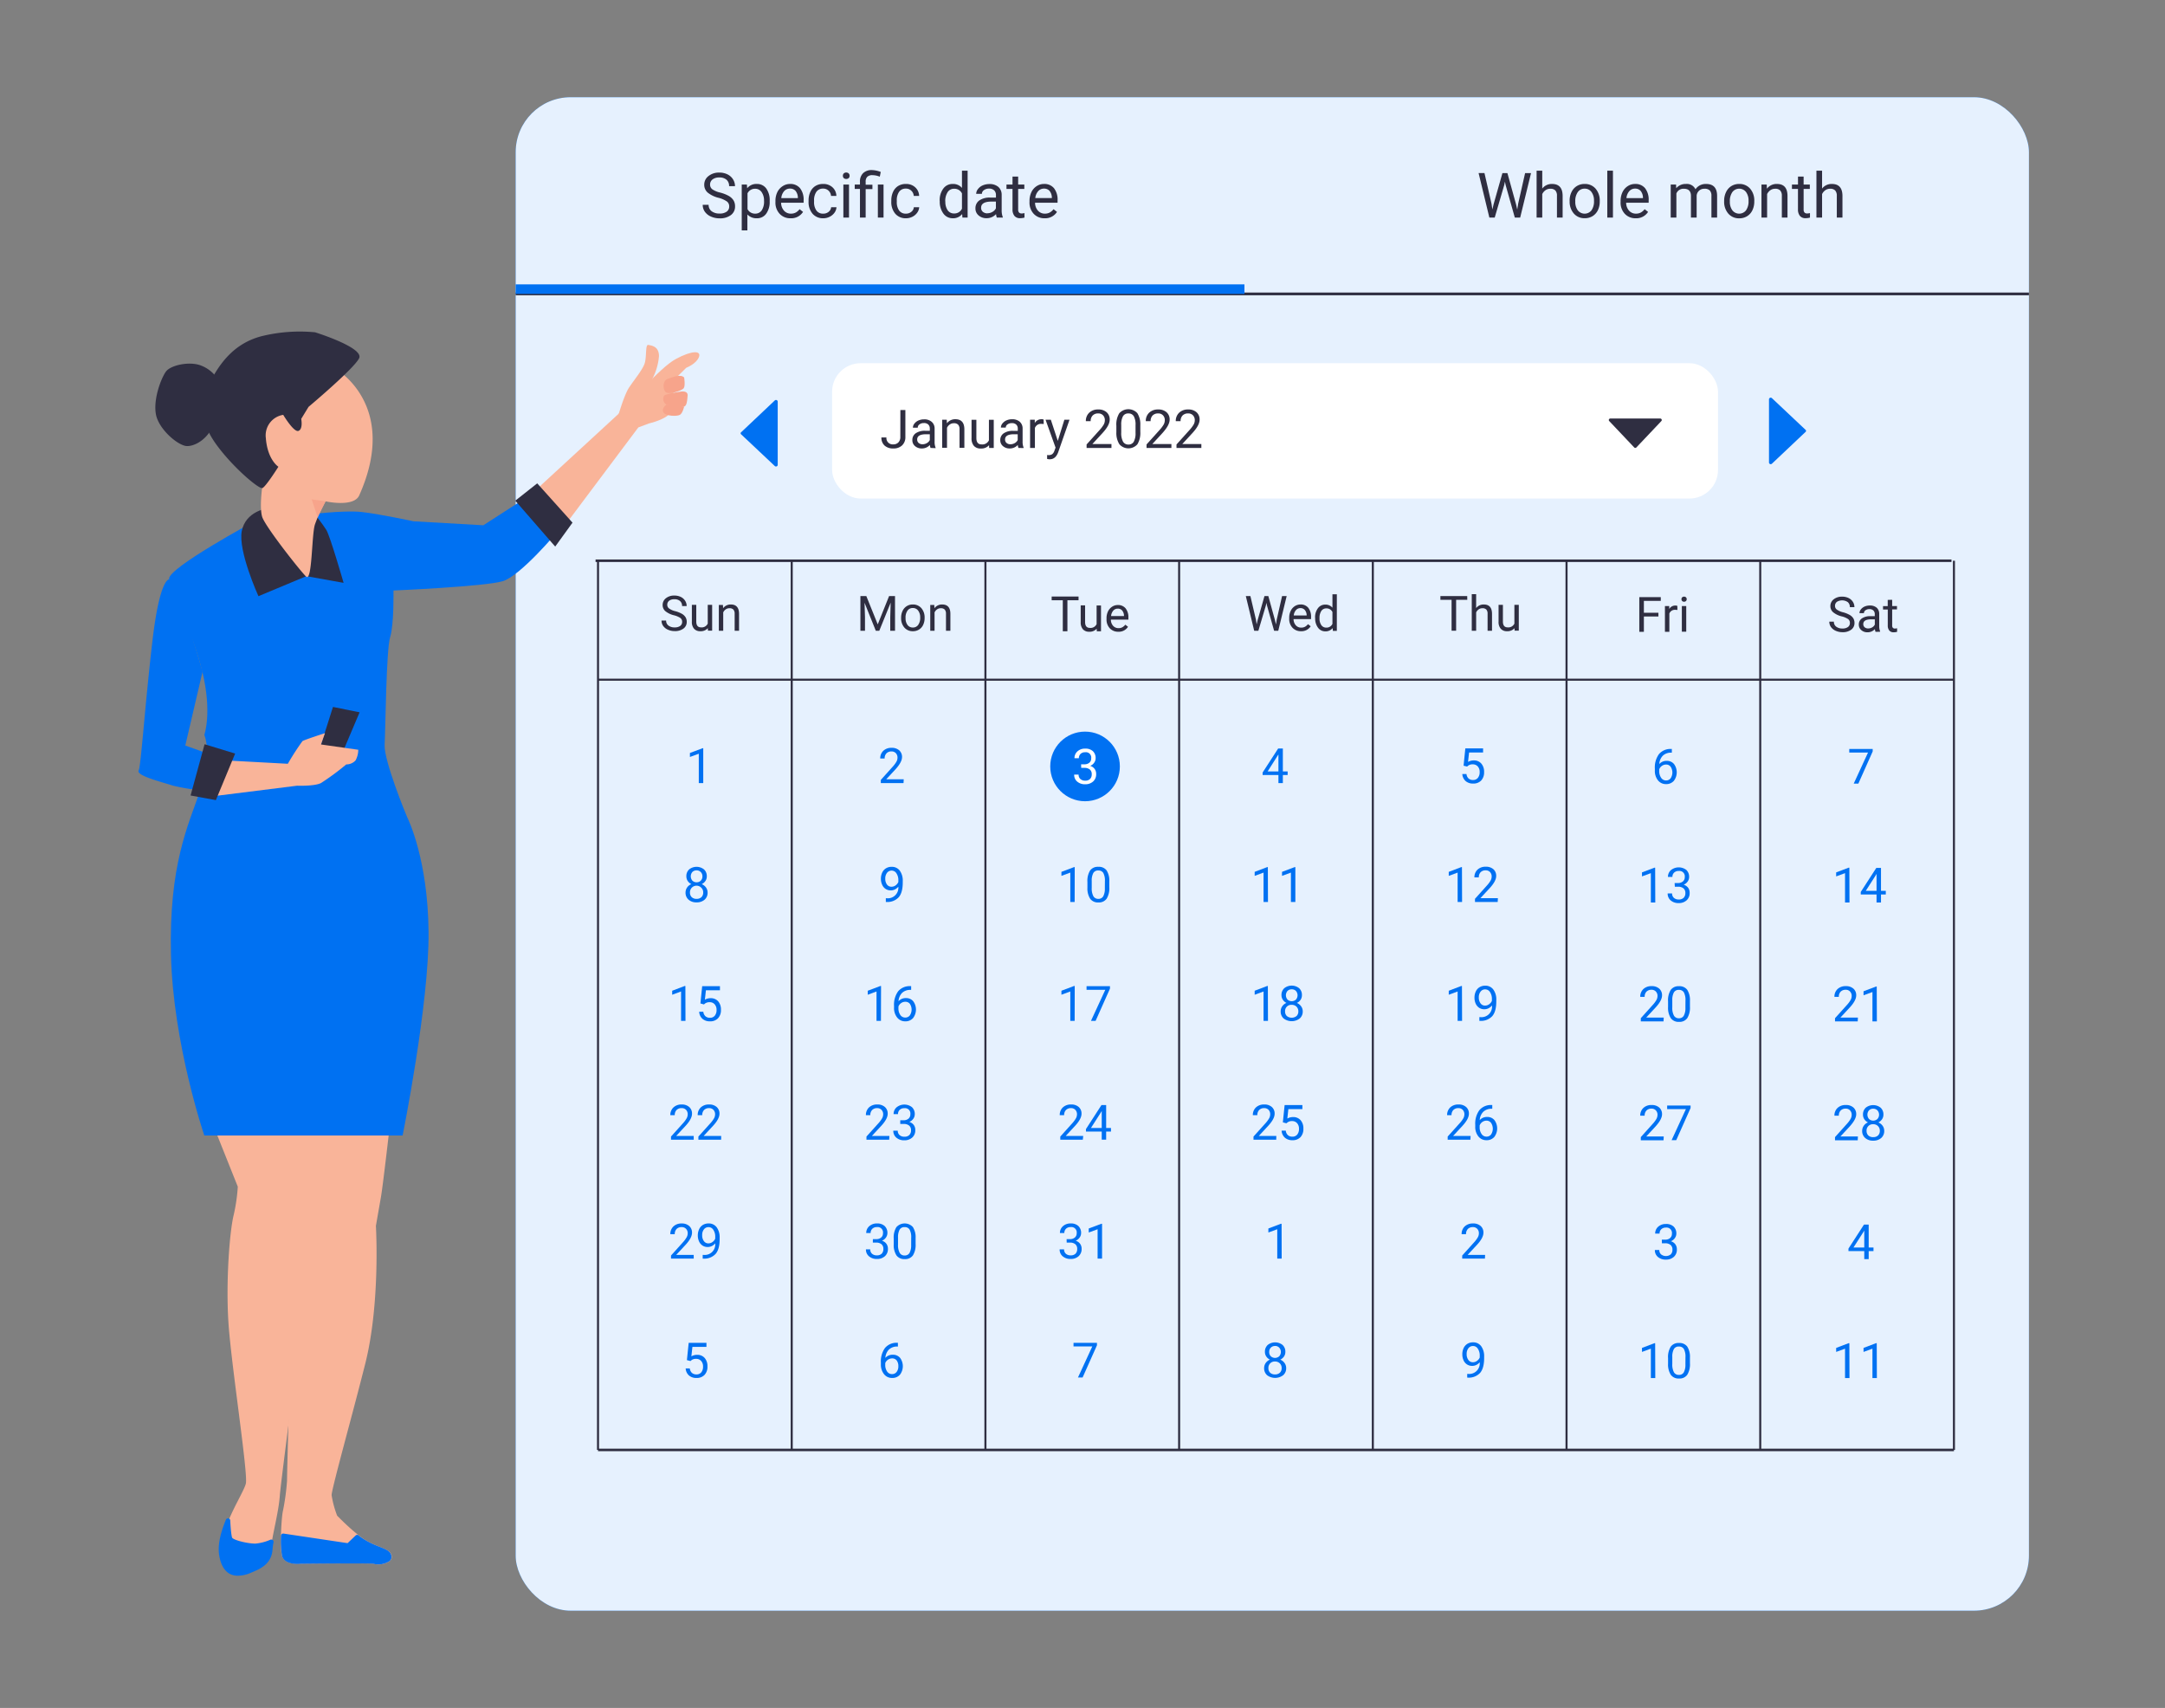 <svg id="b8d218b0-5ac1-4af4-a2d4-c3a3e38422a6" data-name="Layer 1"
    xmlns="http://www.w3.org/2000/svg" width="865.76" height="682.89" viewBox="0 0 865.76 682.89">
    <rect x="0" y="0" width="865.76" height="682.89" fill="#808080" stroke="none"/>
    <rect x="206.21" y="38.87" width="605.14" height="605.14" rx="22" fill="#0071f2" />
    <rect x="206.21" y="38.87" width="605.14" height="605.14" rx="22" fill="#fff" opacity="0.9"
        style="isolation:isolate" />
    <rect x="206.21" y="116.97" width="605.14" height="1.09" fill="#2f2e41" />
    <rect x="206.21" y="113.7" width="291.43" height="3.81" fill="#0071f2" />
    <rect x="332.75" y="145.22" width="354.26" height="54.11" rx="11.4" fill="#fff" />
    <path
        d="M644,167.34h19.93a.6.6,0,0,1,.44,1l-10,10.56a.6.6,0,0,1-.87,0l-10-10.56A.6.6,0,0,1,644,167.34Z"
        fill="#2f2e41" />
    <path
        d="M707.4,185V159.61a.7.7,0,0,1,1.16-.43L722,171.84a.54.54,0,0,1,0,.87l-13.45,12.71A.7.7,0,0,1,707.4,185Z"
        fill="#0071f2" />
    <path
        d="M311,160.53v25.38a.7.7,0,0,1-1.16.43l-13.45-12.66a.54.54,0,0,1,0-.87l13.45-12.71A.7.7,0,0,1,311,160.53Z"
        fill="#0071f2" />
    <rect x="239.14" y="271.35" width="542.22" height="0.82" fill="#2f2e41" />
    <rect x="238.16" y="223.7" width="542.22" height="1" fill="#2f2e41" />
    <rect x="239.14" y="579.23" width="542.22" height="1" fill="#2f2e41" />
    <rect x="703.49" y="224.2" width="0.82" height="355.53" fill="#2f2e41" />
    <rect x="316.19" y="224.2" width="0.82" height="355.53" fill="#2f2e41" />
    <rect x="238.73" y="224.2" width="0.82" height="355.53" fill="#2f2e41" />
    <rect x="393.65" y="224.2" width="0.82" height="355.53" fill="#2f2e41" />
    <rect x="471.11" y="224.2" width="0.82" height="355.53" fill="#2f2e41" />
    <rect x="548.57" y="224.2" width="0.82" height="355.53" fill="#2f2e41" />
    <rect x="626.03" y="224.2" width="0.82" height="355.53" fill="#2f2e41" />
    <rect x="780.95" y="224.2" width="0.82" height="355.53" fill="#2f2e41" />
    <path
        d="M269.47,246a8.69,8.69,0,0,1-3.42-1.66,3.2,3.2,0,0,1-1.07-2.44,3.37,3.37,0,0,1,1.31-2.71,5.22,5.22,0,0,1,3.4-1.07,5.79,5.79,0,0,1,2.55.55,4.17,4.17,0,0,1,1.73,1.53,3.86,3.86,0,0,1,.62,2.12h-1.84a2.54,2.54,0,0,0-.8-2,3.26,3.26,0,0,0-2.26-.72,3.33,3.33,0,0,0-2.11.59,2,2,0,0,0-.75,1.66,1.78,1.78,0,0,0,.72,1.43,6.87,6.87,0,0,0,2.44,1.08,11.11,11.11,0,0,1,2.71,1.07,4.18,4.18,0,0,1,1.45,1.37,3.51,3.51,0,0,1,.47,1.83,3.22,3.22,0,0,1-1.32,2.7,5.57,5.57,0,0,1-3.51,1,6.48,6.48,0,0,1-2.67-.55,4.46,4.46,0,0,1-1.91-1.5,3.62,3.62,0,0,1-.67-2.16h1.84a2.37,2.37,0,0,0,.93,2,3.87,3.87,0,0,0,2.48.73,3.58,3.58,0,0,0,2.22-.59,1.92,1.92,0,0,0,.77-1.61,1.86,1.86,0,0,0-.72-1.57A8.16,8.16,0,0,0,269.47,246Z"
        fill="#2f2e41" />
    <path
        d="M283.05,251.17a3.75,3.75,0,0,1-3,1.21,3.19,3.19,0,0,1-2.51-1,4.08,4.08,0,0,1-.87-2.83v-6.71h1.76v6.66c0,1.56.63,2.34,1.9,2.34a2.65,2.65,0,0,0,2.69-1.5v-7.5h1.76v10.31h-1.68Z"
        fill="#2f2e41" />
    <path
        d="M289.1,241.88l.06,1.3a3.77,3.77,0,0,1,3.09-1.49q3.25,0,3.29,3.69v6.81h-1.76v-6.82a2.43,2.43,0,0,0-.51-1.65,2.06,2.06,0,0,0-1.56-.53,2.49,2.49,0,0,0-1.5.46,3,3,0,0,0-1,1.2v7.34h-1.76V241.88Z"
        fill="#2f2e41" />
    <path
        d="M360.05,163.93h2v10.74a4.47,4.47,0,0,1-1.31,3.41,4.88,4.88,0,0,1-3.49,1.23,5,5,0,0,1-3.52-1.16,4.17,4.17,0,0,1-1.26-3.24h2a2.52,2.52,0,0,0,2.78,2.76,2.69,2.69,0,0,0,2-.78,3,3,0,0,0,.78-2.19Z"
        fill="#2f2e41" />
    <path
        d="M372.12,179.1a4.11,4.11,0,0,1-.27-1.19,4.29,4.29,0,0,1-3.21,1.4,4,4,0,0,1-2.73-.95,3,3,0,0,1-1.07-2.39,3.19,3.19,0,0,1,1.34-2.73,6.31,6.31,0,0,1,3.77-1h1.87v-.88a2.17,2.17,0,0,0-.6-1.61,2.43,2.43,0,0,0-1.78-.6,2.78,2.78,0,0,0-1.73.52A1.53,1.53,0,0,0,367,171h-1.94a2.65,2.65,0,0,1,.6-1.63,4.1,4.1,0,0,1,1.62-1.25,5.6,5.6,0,0,1,2.26-.45,4.43,4.43,0,0,1,3.05,1,3.5,3.5,0,0,1,1.15,2.68v5.19a6.21,6.21,0,0,0,.4,2.47v.17Zm-3.19-1.47a3.45,3.45,0,0,0,1.72-.47,2.8,2.8,0,0,0,1.17-1.22v-2.31h-1.51q-3.54,0-3.54,2.07a1.76,1.76,0,0,0,.6,1.42A2.34,2.34,0,0,0,368.93,177.63Z"
        fill="#2f2e41" />
    <path
        d="M378.6,167.82l.06,1.42a4.12,4.12,0,0,1,3.38-1.62q3.57,0,3.6,4v7.45h-1.93v-7.46a2.57,2.57,0,0,0-.55-1.8,2.26,2.26,0,0,0-1.71-.59,2.79,2.79,0,0,0-1.64.5,3.36,3.36,0,0,0-1.11,1.31v8h-1.93V167.82Z"
        fill="#2f2e41" />
    <path
        d="M395.51,178a4.07,4.07,0,0,1-3.3,1.33,3.5,3.5,0,0,1-2.75-1.05,4.49,4.49,0,0,1-.95-3.1v-7.34h1.93v7.29c0,1.71.69,2.56,2.08,2.56a2.9,2.9,0,0,0,2.94-1.64v-8.21h1.93V179.1h-1.84Z"
        fill="#2f2e41" />
    <path
        d="M407.28,179.1a3.74,3.74,0,0,1-.28-1.19,4.28,4.28,0,0,1-3.2,1.4,4,4,0,0,1-2.74-.95A3,3,0,0,1,400,176a3.19,3.19,0,0,1,1.34-2.73,6.31,6.31,0,0,1,3.77-1H407v-.88a2.17,2.17,0,0,0-.6-1.61,2.43,2.43,0,0,0-1.78-.6,2.78,2.78,0,0,0-1.73.52,1.53,1.53,0,0,0-.7,1.26h-1.94a2.65,2.65,0,0,1,.6-1.63,4.07,4.07,0,0,1,1.63-1.25,5.51,5.51,0,0,1,2.25-.45,4.48,4.48,0,0,1,3.06,1,3.53,3.53,0,0,1,1.14,2.68v5.19a6.21,6.21,0,0,0,.4,2.47v.17Zm-3.2-1.47a3.45,3.45,0,0,0,1.72-.47,2.8,2.8,0,0,0,1.17-1.22v-2.31h-1.51q-3.54,0-3.54,2.07a1.76,1.76,0,0,0,.6,1.42A2.34,2.34,0,0,0,404.08,177.63Z"
        fill="#2f2e41" />
    <path
        d="M417.37,169.55a6.79,6.79,0,0,0-.94-.07,2.54,2.54,0,0,0-2.58,1.62v8h-1.93V167.82h1.88l0,1.31a3,3,0,0,1,2.69-1.51,1.92,1.92,0,0,1,.85.14Z"
        fill="#2f2e41" />
    <path
        d="M423,176.28l2.63-8.46h2.06l-4.53,13c-.7,1.88-1.82,2.81-3.35,2.81l-.36,0-.72-.13v-1.57l.52.05a2.62,2.62,0,0,0,1.53-.4,2.92,2.92,0,0,0,.9-1.45l.43-1.15-4-11.15h2.11Z"
        fill="#2f2e41" />
    <path
        d="M444.46,179.1h-9.94v-1.39l5.25-5.83a12.63,12.63,0,0,0,1.61-2.15,3.7,3.7,0,0,0,.44-1.72,2.73,2.73,0,0,0-.72-1.95,2.54,2.54,0,0,0-1.91-.76,3,3,0,0,0-2.24.82,3.14,3.14,0,0,0-.8,2.28h-1.93a4.47,4.47,0,0,1,1.35-3.39,5,5,0,0,1,3.62-1.29,4.79,4.79,0,0,1,3.34,1.11,3.78,3.78,0,0,1,1.23,2.95c0,1.5-.95,3.27-2.86,5.34l-4.06,4.41h7.62Z"
        fill="#2f2e41" />
    <path
        d="M456,172.63a8.81,8.81,0,0,1-1.16,5,4.8,4.8,0,0,1-7.21,0,8.39,8.39,0,0,1-1.21-4.81v-2.58a8.56,8.56,0,0,1,1.16-5,4.89,4.89,0,0,1,7.23-.05,8.39,8.39,0,0,1,1.19,4.84ZM454.09,170a7.06,7.06,0,0,0-.69-3.57,2.38,2.38,0,0,0-2.18-1.12,2.35,2.35,0,0,0-2.16,1.12,6.86,6.86,0,0,0-.69,3.43v3.08a7.13,7.13,0,0,0,.71,3.63,2.37,2.37,0,0,0,2.16,1.17,2.32,2.32,0,0,0,2.12-1.1,6.83,6.83,0,0,0,.73-3.48Z"
        fill="#2f2e41" />
    <path
        d="M468.43,179.1h-9.94v-1.39l5.25-5.83a12.63,12.63,0,0,0,1.61-2.15,3.7,3.7,0,0,0,.44-1.72,2.73,2.73,0,0,0-.72-1.95,2.54,2.54,0,0,0-1.92-.76,3,3,0,0,0-2.23.82,3.14,3.14,0,0,0-.8,2.28h-1.93a4.47,4.47,0,0,1,1.35-3.39,5,5,0,0,1,3.61-1.29,4.82,4.82,0,0,1,3.35,1.11,3.78,3.78,0,0,1,1.23,2.95c0,1.5-1,3.27-2.86,5.34l-4.06,4.41h7.62Z"
        fill="#2f2e41" />
    <path
        d="M480.41,179.1h-9.94v-1.39l5.25-5.83a12.11,12.11,0,0,0,1.61-2.15,3.59,3.59,0,0,0,.45-1.72,2.73,2.73,0,0,0-.72-1.95,2.54,2.54,0,0,0-1.92-.76,3,3,0,0,0-2.24.82,3.13,3.13,0,0,0-.79,2.28h-1.93a4.47,4.47,0,0,1,1.35-3.39,5,5,0,0,1,3.61-1.29,4.79,4.79,0,0,1,3.34,1.11,3.78,3.78,0,0,1,1.23,2.95c0,1.5-.95,3.27-2.85,5.34l-4.07,4.41h7.62Z"
        fill="#2f2e41" />
    <path
        d="M287.35,79.09A11,11,0,0,1,283,77a4.06,4.06,0,0,1-1.38-3.12,4.27,4.27,0,0,1,1.69-3.48A6.65,6.65,0,0,1,287.63,69a7.34,7.34,0,0,1,3.27.71,5.4,5.4,0,0,1,2.23,2,5.05,5.05,0,0,1,.79,2.73h-2.36a3.28,3.28,0,0,0-1-2.55,4.18,4.18,0,0,0-2.9-.93,4.28,4.28,0,0,0-2.71.77,2.54,2.54,0,0,0-1,2.12,2.29,2.29,0,0,0,.92,1.85A9.18,9.18,0,0,0,288,77a14.53,14.53,0,0,1,3.48,1.37,5.46,5.46,0,0,1,1.86,1.76,4.53,4.53,0,0,1,.6,2.36A4.18,4.18,0,0,1,292.27,86a7.2,7.2,0,0,1-4.52,1.3,8.34,8.34,0,0,1-3.42-.7,5.8,5.8,0,0,1-2.46-1.93,4.72,4.72,0,0,1-.86-2.78h2.36a3.1,3.1,0,0,0,1.19,2.56,5.06,5.06,0,0,0,3.19.93,4.59,4.59,0,0,0,2.85-.76,2.45,2.45,0,0,0,1-2.06,2.42,2.42,0,0,0-.91-2A10.59,10.59,0,0,0,287.35,79.09Z"
        fill="#2f2e41" />
    <path
        d="M307.79,80.56a7.91,7.91,0,0,1-1.38,4.86,4.41,4.41,0,0,1-3.75,1.85,4.86,4.86,0,0,1-3.79-1.53v6.38h-2.26V73.79h2.07l.11,1.47a4.66,4.66,0,0,1,3.84-1.71,4.52,4.52,0,0,1,3.77,1.79,8,8,0,0,1,1.39,5Zm-2.26-.26a5.85,5.85,0,0,0-1-3.54A3.07,3.07,0,0,0,302,75.47a3.32,3.32,0,0,0-3.08,1.82v6.32A3.33,3.33,0,0,0,302,85.42a3.07,3.07,0,0,0,2.59-1.29A6.36,6.36,0,0,0,305.53,80.3Z"
        fill="#2f2e41" />
    <path
        d="M316.16,87.27a5.76,5.76,0,0,1-4.38-1.77,6.51,6.51,0,0,1-1.69-4.72v-.42a8,8,0,0,1,.75-3.52A5.86,5.86,0,0,1,313,74.42a5.29,5.29,0,0,1,2.93-.87,4.94,4.94,0,0,1,4,1.7,7.37,7.37,0,0,1,1.43,4.87v.94h-9a4.74,4.74,0,0,0,1.15,3.16,3.59,3.59,0,0,0,2.78,1.2,4,4,0,0,0,2-.48,5.14,5.14,0,0,0,1.46-1.3l1.38,1.08A5.56,5.56,0,0,1,316.16,87.27Zm-.28-11.86a3,3,0,0,0-2.3,1,4.83,4.83,0,0,0-1.15,2.8h6.63V79a4.41,4.41,0,0,0-.93-2.68A2.86,2.86,0,0,0,315.88,75.41Z"
        fill="#2f2e41" />
    <path
        d="M329.25,85.42a3.22,3.22,0,0,0,2.11-.73,2.58,2.58,0,0,0,1-1.83h2.14a4.1,4.1,0,0,1-.78,2.16,5.24,5.24,0,0,1-1.93,1.64,5.54,5.54,0,0,1-2.55.61,5.46,5.46,0,0,1-4.3-1.8,7.16,7.16,0,0,1-1.6-4.94v-.38a8,8,0,0,1,.71-3.44,5.33,5.33,0,0,1,2-2.33,5.73,5.73,0,0,1,3.14-.83,5.32,5.32,0,0,1,3.7,1.33,4.79,4.79,0,0,1,1.57,3.46h-2.14a3.13,3.13,0,0,0-1-2.11,3,3,0,0,0-2.15-.82,3.17,3.17,0,0,0-2.68,1.24,5.84,5.84,0,0,0-.95,3.59v.43a5.69,5.69,0,0,0,.95,3.52A3.17,3.17,0,0,0,329.25,85.42Z"
        fill="#2f2e41" />
    <path
        d="M337.06,70.28a1.36,1.36,0,0,1,.34-.93,1.51,1.51,0,0,1,2,0,1.32,1.32,0,0,1,.34.93,1.29,1.29,0,0,1-.34.92,1.57,1.57,0,0,1-2,0A1.34,1.34,0,0,1,337.06,70.28ZM339.51,87h-2.26V73.79h2.26Z"
        fill="#2f2e41" />
    <path
        d="M343.89,87V75.54H341.8V73.79h2.09V72.67a4.57,4.57,0,0,1,1.27-3.45A4.87,4.87,0,0,1,348.74,68a10.76,10.76,0,0,1,3.46.75l-.38,1.9a8,8,0,0,0-2.91-.61,2.84,2.84,0,0,0-2.1.66,2.68,2.68,0,0,0-.64,2v1.15h2.7v1.75h-2.7V87Zm9.43,0h-2.27V73.79h2.27Z"
        fill="#2f2e41" />
    <path
        d="M362.32,85.42a3.24,3.24,0,0,0,2.11-.73,2.54,2.54,0,0,0,1-1.83h2.15a4.2,4.2,0,0,1-.79,2.16,5.13,5.13,0,0,1-1.92,1.64,5.57,5.57,0,0,1-2.55.61,5.44,5.44,0,0,1-4.3-1.8,7.16,7.16,0,0,1-1.6-4.94v-.38a8,8,0,0,1,.71-3.44,5.38,5.38,0,0,1,2-2.33,5.77,5.77,0,0,1,3.14-.83,5.29,5.29,0,0,1,3.7,1.33,4.76,4.76,0,0,1,1.58,3.46h-2.15a3.08,3.08,0,0,0-1-2.11,3,3,0,0,0-2.16-.82,3.15,3.15,0,0,0-2.67,1.24,5.84,5.84,0,0,0-.95,3.59v.43a5.76,5.76,0,0,0,.94,3.52A3.2,3.2,0,0,0,362.32,85.42Z"
        fill="#2f2e41" />
    <path
        d="M375.77,80.3a7.72,7.72,0,0,1,1.45-4.9A4.54,4.54,0,0,1,381,73.55a4.59,4.59,0,0,1,3.68,1.59v-6.9h2.26V87h-2.08l-.11-1.42A4.59,4.59,0,0,1,381,87.27a4.54,4.54,0,0,1-3.75-1.88,7.9,7.9,0,0,1-1.45-4.92Zm2.27.26a5.86,5.86,0,0,0,.93,3.52,3,3,0,0,0,2.56,1.27,3.3,3.3,0,0,0,3.15-1.93V77.34a3.33,3.33,0,0,0-3.12-1.87A3,3,0,0,0,379,76.75,6.49,6.49,0,0,0,378,80.56Z"
        fill="#2f2e41" />
    <path
        d="M398.62,87a4.81,4.81,0,0,1-.31-1.4,5,5,0,0,1-3.77,1.64,4.64,4.64,0,0,1-3.21-1.11,3.55,3.55,0,0,1-1.26-2.8,3.74,3.74,0,0,1,1.58-3.21A7.33,7.33,0,0,1,396.07,79h2.2V78a2.56,2.56,0,0,0-.71-1.89,2.84,2.84,0,0,0-2.09-.7,3.26,3.26,0,0,0-2,.61,1.8,1.8,0,0,0-.82,1.48h-2.28a3.1,3.1,0,0,1,.71-1.91,4.72,4.72,0,0,1,1.9-1.47,6.6,6.6,0,0,1,2.65-.53,5.26,5.26,0,0,1,3.59,1.14,4.12,4.12,0,0,1,1.34,3.15v6.09a7.43,7.43,0,0,0,.47,2.9V87Zm-3.75-1.73a4,4,0,0,0,2-.55,3.33,3.33,0,0,0,1.38-1.43V80.6H396.5c-2.78,0-4.16.82-4.16,2.44a2,2,0,0,0,.71,1.66A2.72,2.72,0,0,0,394.87,85.3Z"
        fill="#2f2e41" />
    <path
        d="M407.15,70.59v3.2h2.47v1.75h-2.47v8.22a1.82,1.82,0,0,0,.33,1.19,1.39,1.39,0,0,0,1.13.4,5.26,5.26,0,0,0,1.07-.15V87a6.61,6.61,0,0,1-1.73.24,2.8,2.8,0,0,1-2.29-.92,4,4,0,0,1-.77-2.6V75.54h-2.41V73.79h2.41v-3.2Z"
        fill="#2f2e41" />
    <path
        d="M417.76,87.27a5.76,5.76,0,0,1-4.38-1.77,6.51,6.51,0,0,1-1.69-4.72v-.42a8,8,0,0,1,.75-3.52,5.86,5.86,0,0,1,2.11-2.42,5.29,5.29,0,0,1,2.93-.87,4.94,4.94,0,0,1,4,1.7,7.37,7.37,0,0,1,1.43,4.87v.94h-9a4.74,4.74,0,0,0,1.15,3.16,3.59,3.59,0,0,0,2.78,1.2,4,4,0,0,0,2-.48,5.14,5.14,0,0,0,1.46-1.3l1.38,1.08A5.56,5.56,0,0,1,417.76,87.27Zm-.28-11.86a3,3,0,0,0-2.3,1A4.83,4.83,0,0,0,414,79.2h6.63V79a4.41,4.41,0,0,0-.93-2.68A2.86,2.86,0,0,0,417.48,75.41Z"
        fill="#2f2e41" />
    <path
        d="M596.43,81.41l.35,2.35.5-2.12,3.52-12.42h2l3.44,12.42.49,2.16.38-2.4,2.76-12.18h2.37L607.9,87h-2.14l-3.67-13-.29-1.36-.28,1.36-3.8,13h-2.14l-4.31-17.81h2.35Z"
        fill="#2f2e41" />
    <path
        d="M616.73,75.39a4.81,4.81,0,0,1,3.91-1.84c2.8,0,4.21,1.57,4.24,4.73V87h-2.27V78.27a3,3,0,0,0-.65-2.12,2.66,2.66,0,0,0-2-.68,3.26,3.26,0,0,0-1.93.58,4,4,0,0,0-1.3,1.55V87h-2.26V68.24h2.26Z"
        fill="#2f2e41" />
    <path
        d="M627.67,80.29a7.79,7.79,0,0,1,.76-3.5,5.67,5.67,0,0,1,2.13-2.4,5.82,5.82,0,0,1,3.11-.84,5.59,5.59,0,0,1,4.38,1.87,7.23,7.23,0,0,1,1.67,5v.16A7.91,7.91,0,0,1,639,84a5.69,5.69,0,0,1-2.12,2.4,5.86,5.86,0,0,1-3.16.85,5.54,5.54,0,0,1-4.36-1.87,7.13,7.13,0,0,1-1.67-5Zm2.27.27a5.67,5.67,0,0,0,1,3.53,3.47,3.47,0,0,0,5.48,0,6.16,6.16,0,0,0,1-3.78,5.65,5.65,0,0,0-1-3.53,3.28,3.28,0,0,0-2.75-1.35,3.24,3.24,0,0,0-2.7,1.33A6.12,6.12,0,0,0,629.94,80.56Z"
        fill="#2f2e41" />
    <path d="M645,87h-2.26V68.24H645Z" fill="#2f2e41" />
    <path
        d="M654.13,87.27a5.76,5.76,0,0,1-4.38-1.77,6.51,6.51,0,0,1-1.69-4.72v-.42a8,8,0,0,1,.75-3.52,5.86,5.86,0,0,1,2.11-2.42,5.29,5.29,0,0,1,2.93-.87,4.93,4.93,0,0,1,4,1.7,7.37,7.37,0,0,1,1.43,4.87v.94h-9a4.74,4.74,0,0,0,1.15,3.16,3.59,3.59,0,0,0,2.78,1.2,4,4,0,0,0,2-.48,5.14,5.14,0,0,0,1.46-1.3l1.38,1.08A5.56,5.56,0,0,1,654.13,87.27Zm-.28-11.86a3,3,0,0,0-2.3,1,4.83,4.83,0,0,0-1.15,2.8H657V79a4.41,4.41,0,0,0-.93-2.68A2.86,2.86,0,0,0,653.85,75.41Z"
        fill="#2f2e41" />
    <path
        d="M670.24,73.79l.06,1.47a4.89,4.89,0,0,1,3.93-1.71A3.79,3.79,0,0,1,678,75.67a5,5,0,0,1,1.72-1.54,5.08,5.08,0,0,1,2.5-.58c2.9,0,4.38,1.53,4.43,4.61V87h-2.27V78.29a3.05,3.05,0,0,0-.64-2.12,2.87,2.87,0,0,0-2.18-.7,3,3,0,0,0-2.09.75,3,3,0,0,0-1,2V87h-2.28V78.35q0-2.88-2.82-2.88a3,3,0,0,0-3,1.89V87H668.1V73.79Z"
        fill="#2f2e41" />
    <path
        d="M689.47,80.29a7.79,7.79,0,0,1,.77-3.5,5.65,5.65,0,0,1,2.12-2.4,5.83,5.83,0,0,1,3.12-.84,5.57,5.57,0,0,1,4.37,1.87,7.23,7.23,0,0,1,1.67,5v.16a7.91,7.91,0,0,1-.74,3.46,5.63,5.63,0,0,1-2.12,2.4,5.84,5.84,0,0,1-3.16.85,5.56,5.56,0,0,1-4.36-1.87,7.18,7.18,0,0,1-1.67-5Zm2.28.27a5.67,5.67,0,0,0,1,3.53,3.46,3.46,0,0,0,5.47,0,6.16,6.16,0,0,0,1-3.78,5.65,5.65,0,0,0-1-3.53,3.44,3.44,0,0,0-5.45,0A6.18,6.18,0,0,0,691.75,80.56Z"
        fill="#2f2e41" />
    <path
        d="M706.5,73.79l.07,1.66a4.83,4.83,0,0,1,4-1.9c2.79,0,4.21,1.57,4.23,4.73V87h-2.26V78.27a3.05,3.05,0,0,0-.66-2.12,2.64,2.64,0,0,0-2-.68,3.26,3.26,0,0,0-1.93.58,4,4,0,0,0-1.3,1.55V87h-2.26V73.79Z"
        fill="#2f2e41" />
    <path
        d="M721.25,70.59v3.2h2.48v1.75h-2.48v8.22a1.82,1.82,0,0,0,.33,1.19,1.39,1.39,0,0,0,1.13.4,5.44,5.44,0,0,0,1.08-.15V87a6.74,6.74,0,0,1-1.74.24,2.81,2.81,0,0,1-2.29-.92,4,4,0,0,1-.77-2.6V75.54h-2.41V73.79H719v-3.2Z"
        fill="#2f2e41" />
    <path
        d="M728.63,75.39a4.81,4.81,0,0,1,3.92-1.84c2.79,0,4.2,1.57,4.23,4.73V87h-2.26V78.27a3.05,3.05,0,0,0-.66-2.12,2.64,2.64,0,0,0-2-.68,3.26,3.26,0,0,0-1.93.58,4,4,0,0,0-1.3,1.55V87h-2.26V68.24h2.26Z"
        fill="#2f2e41" />
    <path
        d="M346.43,238.32,351,249.64l4.54-11.32h2.37v13.87H356v-5.4l.17-5.83-4.55,11.23h-1.4L345.72,241l.18,5.8v5.4h-1.83V238.32Z"
        fill="#2f2e41" />
    <path
        d="M360.35,246.94a6,6,0,0,1,.6-2.72,4.39,4.39,0,0,1,4.08-2.53,4.37,4.37,0,0,1,3.41,1.46,5.63,5.63,0,0,1,1.3,3.88v.12a6.22,6.22,0,0,1-.58,2.7,4.27,4.27,0,0,1-1.65,1.86,4.49,4.49,0,0,1-2.46.67,4.35,4.35,0,0,1-3.4-1.46,5.61,5.61,0,0,1-1.3-3.86Zm1.78.21a4.4,4.4,0,0,0,.79,2.75,2.55,2.55,0,0,0,2.13,1,2.51,2.51,0,0,0,2.13-1.05,4.81,4.81,0,0,0,.79-2.95,4.38,4.38,0,0,0-.8-2.75,2.57,2.57,0,0,0-2.14-1.05,2.52,2.52,0,0,0-2.1,1A4.73,4.73,0,0,0,362.13,247.15Z"
        fill="#2f2e41" />
    <path
        d="M373.61,241.88l.06,1.3a3.75,3.75,0,0,1,3.08-1.49q3.27,0,3.3,3.69v6.81h-1.76v-6.82a2.43,2.43,0,0,0-.51-1.65,2.06,2.06,0,0,0-1.56-.53,2.49,2.49,0,0,0-1.5.46,3,3,0,0,0-1,1.2v7.34H372V241.88Z"
        fill="#2f2e41" />
    <path d="M431.3,240h-4.45V252.4H425V240h-4.45v-1.49H431.3Z" fill="#2f2e41" />
    <path
        d="M438.54,251.38a3.72,3.72,0,0,1-3,1.21,3.25,3.25,0,0,1-2.51-1,4.21,4.21,0,0,1-.87-2.84v-6.7h1.76v6.65c0,1.57.64,2.35,1.91,2.35a2.64,2.64,0,0,0,2.69-1.51V242.1h1.76v10.3h-1.68Z"
        fill="#2f2e41" />
    <path
        d="M447.21,252.59a4.53,4.53,0,0,1-3.41-1.37,5.1,5.1,0,0,1-1.31-3.68v-.33a6.22,6.22,0,0,1,.58-2.74,4.56,4.56,0,0,1,1.64-1.88,4.06,4.06,0,0,1,2.28-.68,3.85,3.85,0,0,1,3.12,1.32,5.7,5.7,0,0,1,1.12,3.79v.73h-7a3.65,3.65,0,0,0,.89,2.47,2.81,2.81,0,0,0,2.16.93,3,3,0,0,0,1.59-.38,3.86,3.86,0,0,0,1.13-1l1.08.84A4.33,4.33,0,0,1,447.21,252.59Zm-.22-9.24a2.34,2.34,0,0,0-1.79.78,3.76,3.76,0,0,0-.89,2.18h5.16v-.14a3.39,3.39,0,0,0-.73-2.08A2.21,2.21,0,0,0,447,243.35Z"
        fill="#2f2e41" />
    <path
        d="M502.25,247.82l.26,1.82.39-1.64,2.75-9.68h1.54l2.67,9.68.39,1.67.29-1.86,2.15-9.49h1.84l-3.36,13.87H509.5l-2.85-10.11-.22-1.05-.22,1.05-3,10.11h-1.67l-3.35-13.87h1.83Z"
        fill="#2f2e41" />
    <path
        d="M520.26,252.38a4.48,4.48,0,0,1-3.4-1.38,5.09,5.09,0,0,1-1.32-3.68V247a6.2,6.2,0,0,1,.59-2.74,4.63,4.63,0,0,1,1.63-1.89,4.2,4.2,0,0,1,2.29-.68,3.83,3.83,0,0,1,3.12,1.33,5.73,5.73,0,0,1,1.11,3.79v.73h-7a3.7,3.7,0,0,0,.89,2.46,2.79,2.79,0,0,0,2.17.94,3.11,3.11,0,0,0,1.58-.38,4,4,0,0,0,1.13-1l1.08.84A4.34,4.34,0,0,1,520.26,252.38Zm-.21-9.24a2.33,2.33,0,0,0-1.79.78,3.67,3.67,0,0,0-.9,2.17h5.16V246a3.34,3.34,0,0,0-.72-2.08A2.22,2.22,0,0,0,520.05,243.14Z"
        fill="#2f2e41" />
    <path
        d="M525.89,247a6,6,0,0,1,1.13-3.81,3.54,3.54,0,0,1,2.94-1.45,3.6,3.6,0,0,1,2.87,1.24v-5.37h1.76v14.63H533l-.09-1.11a3.56,3.56,0,0,1-2.94,1.3,3.52,3.52,0,0,1-2.92-1.47,6.12,6.12,0,0,1-1.13-3.83Zm1.77.2a4.57,4.57,0,0,0,.72,2.74,2.34,2.34,0,0,0,2,1,2.58,2.58,0,0,0,2.45-1.5v-4.74a2.59,2.59,0,0,0-2.43-1.45,2.33,2.33,0,0,0-2,1A5,5,0,0,0,527.66,247.15Z"
        fill="#2f2e41" />
    <path d="M586.75,239.82h-4.46v12.37h-1.82V239.82H576v-1.5h10.72Z" fill="#2f2e41" />
    <path
        d="M590.29,243.13a3.75,3.75,0,0,1,3.05-1.44q3.27,0,3.3,3.69v6.81h-1.77v-6.82a2.38,2.38,0,0,0-.5-1.65,2.09,2.09,0,0,0-1.56-.53,2.52,2.52,0,0,0-1.51.46,3,3,0,0,0-1,1.2v7.34h-1.76V237.56h1.76Z"
        fill="#2f2e41" />
    <path
        d="M605.64,251.17a3.75,3.75,0,0,1-3,1.21,3.19,3.19,0,0,1-2.51-1,4.08,4.08,0,0,1-.87-2.83v-6.71H601v6.66c0,1.56.63,2.34,1.9,2.34a2.65,2.65,0,0,0,2.69-1.5v-7.5h1.76v10.31h-1.68Z"
        fill="#2f2e41" />
    <path d="M663.18,246.49h-5.81v6.13h-1.83V238.75h8.59v1.5h-6.76V245h5.81Z" fill="#2f2e41" />
    <path
        d="M670.78,243.89a5.94,5.94,0,0,0-.87-.06,2.31,2.31,0,0,0-2.35,1.47v7.32h-1.77V242.31h1.72l0,1.19a2.72,2.72,0,0,1,2.45-1.38,2,2,0,0,1,.79.13Z"
        fill="#2f2e41" />
    <path
        d="M672.4,239.58a1,1,0,0,1,.27-.73,1,1,0,0,1,.77-.29,1,1,0,0,1,.78.29,1,1,0,0,1,.27.73,1,1,0,0,1-.27.71,1,1,0,0,1-.78.29,1,1,0,0,1-.77-.29A1,1,0,0,1,672.4,239.58Zm1.91,13h-1.76V242.31h1.76Z"
        fill="#2f2e41" />
    <path
        d="M736.45,246.44a8.49,8.49,0,0,1-3.42-1.67,3.14,3.14,0,0,1-1.08-2.43,3.37,3.37,0,0,1,1.31-2.71,5.25,5.25,0,0,1,3.41-1.07,5.69,5.69,0,0,1,2.55.55,4.23,4.23,0,0,1,1.73,1.53,3.85,3.85,0,0,1,.61,2.12h-1.83a2.54,2.54,0,0,0-.8-2,4,4,0,0,0-4.37-.13,2,2,0,0,0-.76,1.66,1.78,1.78,0,0,0,.72,1.43,7.21,7.21,0,0,0,2.45,1.08,11.18,11.18,0,0,1,2.7,1.07,4.07,4.07,0,0,1,1.45,1.36,3.57,3.57,0,0,1,.47,1.84,3.24,3.24,0,0,1-1.31,2.7,5.6,5.6,0,0,1-3.52,1,6.56,6.56,0,0,1-2.66-.55,4.55,4.55,0,0,1-1.91-1.5,3.66,3.66,0,0,1-.67-2.16h1.83a2.37,2.37,0,0,0,.93,2,3.89,3.89,0,0,0,2.48.73,3.54,3.54,0,0,0,2.22-.59,1.9,1.9,0,0,0,.77-1.61,1.86,1.86,0,0,0-.71-1.57A8,8,0,0,0,736.45,246.44Z"
        fill="#2f2e41" />
    <path
        d="M750,252.62a4.08,4.08,0,0,1-.25-1.09,3.93,3.93,0,0,1-2.93,1.28,3.65,3.65,0,0,1-2.5-.86,2.81,2.81,0,0,1-1-2.19,2.91,2.91,0,0,1,1.23-2.5,5.77,5.77,0,0,1,3.44-.89h1.71v-.81a2,2,0,0,0-.55-1.47,2.2,2.2,0,0,0-1.63-.55A2.56,2.56,0,0,0,746,244a1.41,1.41,0,0,0-.64,1.15h-1.77a2.45,2.45,0,0,1,.55-1.49,3.76,3.76,0,0,1,1.49-1.14,5,5,0,0,1,2.06-.42,4.08,4.08,0,0,1,2.79.89,3.25,3.25,0,0,1,1,2.45v4.75a5.78,5.78,0,0,0,.36,2.25v.16Zm-2.92-1.35a3.16,3.16,0,0,0,1.57-.42,2.61,2.61,0,0,0,1.07-1.12v-2.11h-1.38c-2.16,0-3.23.63-3.23,1.89a1.61,1.61,0,0,0,.55,1.3A2.13,2.13,0,0,0,747.1,251.27Z"
        fill="#2f2e41" />
    <path
        d="M756.66,239.82v2.49h1.92v1.36h-1.92v6.4a1.36,1.36,0,0,0,.26.93,1.06,1.06,0,0,0,.87.31,4.71,4.71,0,0,0,.84-.11v1.42a5.36,5.36,0,0,1-1.35.19,2.18,2.18,0,0,1-1.78-.72,3.05,3.05,0,0,1-.6-2v-6.39H753v-1.36h1.88v-2.49Z"
        fill="#2f2e41" />
    <path d="M281.22,313.1h-1.78V301.36l-3.55,1.3v-1.6l5.05-1.89h.28Z" fill="#0071f2" />
    <path
        d="M282.64,350.39a3.17,3.17,0,0,1-.55,1.84,3.67,3.67,0,0,1-1.48,1.27,4,4,0,0,1,1.72,1.36,3.46,3.46,0,0,1,.63,2,3.62,3.62,0,0,1-1.21,2.87,4.68,4.68,0,0,1-3.2,1.06,4.6,4.6,0,0,1-3.2-1.07,3.65,3.65,0,0,1-1.21-2.86,3.55,3.55,0,0,1,.62-2,3.8,3.8,0,0,1,1.7-1.37,3.61,3.61,0,0,1-1.46-1.27,3.3,3.3,0,0,1-.53-1.83,3.57,3.57,0,0,1,1.12-2.78,4.77,4.77,0,0,1,5.92,0A3.57,3.57,0,0,1,282.64,350.39Zm-1.44,6.46a2.52,2.52,0,0,0-.74-1.89,2.63,2.63,0,0,0-4.55,1.89,2.45,2.45,0,0,0,.7,1.86,2.66,2.66,0,0,0,1.94.68,2.71,2.71,0,0,0,1.95-.68A2.48,2.48,0,0,0,281.2,356.85ZM278.55,348a2.28,2.28,0,0,0-1.68.65,2.66,2.66,0,0,0,0,3.45,2.25,2.25,0,0,0,1.69.66,2.22,2.22,0,0,0,1.69-.66,2.31,2.31,0,0,0,.64-1.71,2.35,2.35,0,0,0-.66-1.72A2.26,2.26,0,0,0,278.55,348Z"
        fill="#0071f2" />
    <path d="M274.12,408.17h-1.77V396.42l-3.55,1.31v-1.6l5-1.9h.28Z" fill="#0071f2" />
    <path
        d="M280.09,401.21l.71-6.91h7.1v1.63h-5.61l-.42,3.78a4.48,4.48,0,0,1,2.32-.6,3.86,3.86,0,0,1,3,1.25,4.93,4.93,0,0,1,1.11,3.39,4.68,4.68,0,0,1-1.16,3.37,4.19,4.19,0,0,1-3.23,1.24,4.38,4.38,0,0,1-3-1,4.05,4.05,0,0,1-1.32-2.82h1.66a2.78,2.78,0,0,0,.85,1.79,2.61,2.61,0,0,0,1.81.61,2.38,2.38,0,0,0,1.93-.84,3.48,3.48,0,0,0,.7-2.31,3.2,3.2,0,0,0-.76-2.24,2.56,2.56,0,0,0-2-.84,3,3,0,0,0-1.81.5l-.47.39Z"
        fill="#0071f2" />
    <path
        d="M277.42,455.7h-9.09v-1.27l4.8-5.33a11.39,11.39,0,0,0,1.47-2,3.28,3.28,0,0,0,.41-1.57,2.5,2.5,0,0,0-.66-1.78,2.3,2.3,0,0,0-1.75-.69,2.73,2.73,0,0,0-2.05.75,2.86,2.86,0,0,0-.72,2.08h-1.77a4.08,4.08,0,0,1,1.24-3.1,4.6,4.6,0,0,1,3.3-1.18,4.36,4.36,0,0,1,3,1,3.44,3.44,0,0,1,1.13,2.7c0,1.36-.87,3-2.61,4.87l-3.72,4h7Z"
        fill="#0071f2" />
    <path
        d="M288.37,455.7h-9.09v-1.27l4.8-5.33a11.39,11.39,0,0,0,1.47-2,3.28,3.28,0,0,0,.41-1.57,2.5,2.5,0,0,0-.66-1.78,2.3,2.3,0,0,0-1.75-.69,2.7,2.7,0,0,0-2,.75,2.82,2.82,0,0,0-.73,2.08H279a4.1,4.1,0,0,1,1.23-3.1,4.6,4.6,0,0,1,3.3-1.18,4.38,4.38,0,0,1,3.06,1,3.44,3.44,0,0,1,1.12,2.7c0,1.36-.87,3-2.61,4.87l-3.71,4h7Z"
        fill="#0071f2" />
    <path
        d="M277.42,503.23h-9.09V502l4.8-5.33a11.39,11.39,0,0,0,1.47-2,3.25,3.25,0,0,0,.41-1.56,2.46,2.46,0,0,0-.66-1.78,2.28,2.28,0,0,0-1.75-.7,2.73,2.73,0,0,0-2.05.75,2.87,2.87,0,0,0-.72,2.08h-1.77a4.08,4.08,0,0,1,1.24-3.1,4.6,4.6,0,0,1,3.3-1.18,4.36,4.36,0,0,1,3,1,3.44,3.44,0,0,1,1.13,2.7c0,1.36-.87,3-2.61,4.87l-3.72,4h7Z"
        fill="#0071f2" />
    <path
        d="M286,497.14a4.19,4.19,0,0,1-1.31,1.05,3.6,3.6,0,0,1-1.69.4,3.66,3.66,0,0,1-2.09-.59,3.82,3.82,0,0,1-1.37-1.66,5.55,5.55,0,0,1-.49-2.37,5.8,5.8,0,0,1,.53-2.5,3.92,3.92,0,0,1,1.5-1.71,4.31,4.31,0,0,1,2.27-.59,3.88,3.88,0,0,1,3.24,1.54,6.74,6.74,0,0,1,1.19,4.2v.51c0,2.7-.54,4.67-1.6,5.91a6.16,6.16,0,0,1-4.83,1.91H281v-1.5h.38a4.18,4.18,0,0,0,4.62-4.6Zm-2.71,0a2.71,2.71,0,0,0,1.63-.55,3.12,3.12,0,0,0,1.09-1.34v-.71a4.83,4.83,0,0,0-.75-2.81,2.22,2.22,0,0,0-1.9-1.09,2.27,2.27,0,0,0-1.87.89,3.67,3.67,0,0,0-.7,2.35,3.82,3.82,0,0,0,.68,2.34A2.15,2.15,0,0,0,283.32,497.14Z"
        fill="#0071f2" />
    <path
        d="M274.69,543.81l.71-6.91h7.1v1.62h-5.61l-.42,3.79a4.48,4.48,0,0,1,2.32-.6,3.82,3.82,0,0,1,3,1.25,4.9,4.9,0,0,1,1.11,3.38,4.7,4.7,0,0,1-1.16,3.38,4.22,4.22,0,0,1-3.23,1.23,4.36,4.36,0,0,1-3-1,4.05,4.05,0,0,1-1.32-2.82h1.66a2.79,2.79,0,0,0,.85,1.8,2.65,2.65,0,0,0,1.81.6,2.37,2.37,0,0,0,1.93-.83,3.49,3.49,0,0,0,.7-2.32,3.19,3.19,0,0,0-.76-2.23,2.56,2.56,0,0,0-2-.84,2.88,2.88,0,0,0-1.81.5l-.47.38Z"
        fill="#0071f2" />
    <path
        d="M361.31,313.1h-9.08v-1.26l4.8-5.34a11.39,11.39,0,0,0,1.47-2,3.3,3.3,0,0,0,.4-1.57,2.5,2.5,0,0,0-.65-1.78,2.3,2.3,0,0,0-1.76-.7,2.73,2.73,0,0,0-2,.75,2.84,2.84,0,0,0-.73,2.08H352a4.07,4.07,0,0,1,1.23-3.09,4.55,4.55,0,0,1,3.3-1.18,4.38,4.38,0,0,1,3.06,1,3.47,3.47,0,0,1,1.12,2.7q0,2-2.61,4.88l-3.71,4h7Z"
        fill="#0071f2" />
    <path
        d="M359.23,354.54a4.38,4.38,0,0,1-1.32,1.06,3.65,3.65,0,0,1-1.68.4,3.71,3.71,0,0,1-2.09-.59,3.8,3.8,0,0,1-1.38-1.67,5.69,5.69,0,0,1-.49-2.36,5.84,5.84,0,0,1,.53-2.51,3.84,3.84,0,0,1,1.5-1.7,4.25,4.25,0,0,1,2.27-.59,3.88,3.88,0,0,1,3.24,1.53,6.74,6.74,0,0,1,1.19,4.2v.51c0,2.7-.54,4.67-1.6,5.91a6.12,6.12,0,0,1-4.83,1.91h-.34v-1.49h.37a4.21,4.21,0,0,0,4.63-4.61Zm-2.72,0a2.75,2.75,0,0,0,1.64-.54,3.3,3.3,0,0,0,1.09-1.35V352a4.85,4.85,0,0,0-.76-2.82,2.25,2.25,0,0,0-1.9-1.09,2.27,2.27,0,0,0-1.87.89,3.69,3.69,0,0,0-.7,2.35,3.78,3.78,0,0,0,.68,2.34A2.15,2.15,0,0,0,356.51,354.54Z"
        fill="#0071f2" />
    <path d="M352.28,408.17h-1.77V396.42L347,397.73v-1.6l5.05-1.9h.27Z" fill="#0071f2" />
    <path
        d="M364.36,394.29v1.5H364a4.63,4.63,0,0,0-3.28,1.21,5.12,5.12,0,0,0-1.41,3.33,3.76,3.76,0,0,1,3-1.26,3.59,3.59,0,0,1,2.89,1.28,5.58,5.58,0,0,1-.09,6.72,4,4,0,0,1-3.12,1.29,4,4,0,0,1-3.23-1.53,6,6,0,0,1-1.24-3.94v-.68a9.12,9.12,0,0,1,1.63-5.85,6,6,0,0,1,4.86-2.07ZM362,400.54a2.81,2.81,0,0,0-1.66.54,2.86,2.86,0,0,0-1.06,1.36v.65a4.58,4.58,0,0,0,.77,2.76,2.33,2.33,0,0,0,1.93,1,2.24,2.24,0,0,0,1.87-.88,4.2,4.2,0,0,0,0-4.6A2.21,2.21,0,0,0,362,400.54Z"
        fill="#0071f2" />
    <path
        d="M355.58,455.7h-9.09v-1.27l4.8-5.33a11.39,11.39,0,0,0,1.47-2,3.28,3.28,0,0,0,.41-1.57,2.5,2.5,0,0,0-.66-1.78,2.3,2.3,0,0,0-1.75-.69,2.7,2.7,0,0,0-2,.75,2.82,2.82,0,0,0-.73,2.08h-1.76a4.1,4.1,0,0,1,1.23-3.1,4.6,4.6,0,0,1,3.3-1.18,4.38,4.38,0,0,1,3.06,1,3.44,3.44,0,0,1,1.12,2.7c0,1.36-.87,3-2.61,4.87l-3.71,4h7Z"
        fill="#0071f2" />
    <path
        d="M360,447.91h1.32a2.91,2.91,0,0,0,2-.66,2.18,2.18,0,0,0,.72-1.72,2.15,2.15,0,0,0-2.43-2.44,2.57,2.57,0,0,0-1.83.65,2.3,2.3,0,0,0-.68,1.73h-1.76a3.53,3.53,0,0,1,1.21-2.74,4.94,4.94,0,0,1,6.13-.05,3.71,3.71,0,0,1,1.12,2.88,3.07,3.07,0,0,1-.59,1.76,3.56,3.56,0,0,1-1.59,1.26,3.48,3.48,0,0,1,1.76,1.2,3.33,3.33,0,0,1,.63,2.05,3.78,3.78,0,0,1-1.22,3,4.56,4.56,0,0,1-3.17,1.1,4.68,4.68,0,0,1-3.18-1.06,3.51,3.51,0,0,1-1.22-2.79H359a2.27,2.27,0,0,0,.71,1.75,2.73,2.73,0,0,0,1.92.66,2.64,2.64,0,0,0,2-.67,2.56,2.56,0,0,0,.68-1.91,2.32,2.32,0,0,0-.75-1.86,3.22,3.22,0,0,0-2.14-.66H360Z"
        fill="#0071f2" />
    <path
        d="M349.05,495.44h1.33a2.88,2.88,0,0,0,2-.66,2.17,2.17,0,0,0,.71-1.72,2.14,2.14,0,0,0-2.42-2.44,2.56,2.56,0,0,0-1.83.65,2.3,2.3,0,0,0-.68,1.73h-1.76a3.55,3.55,0,0,1,1.2-2.74,4.45,4.45,0,0,1,3.07-1.09,4.34,4.34,0,0,1,3.07,1,3.74,3.74,0,0,1,1.12,2.89,3.07,3.07,0,0,1-.59,1.75,3.58,3.58,0,0,1-1.59,1.27,3.36,3.36,0,0,1,1.76,1.2,3.28,3.28,0,0,1,.63,2,3.8,3.8,0,0,1-1.22,3,4.57,4.57,0,0,1-3.17,1.09,4.66,4.66,0,0,1-3.18-1.06,3.48,3.48,0,0,1-1.22-2.79H348a2.3,2.3,0,0,0,.71,1.76,2.77,2.77,0,0,0,1.92.65,2.68,2.68,0,0,0,1.95-.66,2.6,2.6,0,0,0,.67-1.92,2.34,2.34,0,0,0-.74-1.86,3.22,3.22,0,0,0-2.14-.66h-1.33Z"
        fill="#0071f2" />
    <path
        d="M366.14,497.32a8,8,0,0,1-1.06,4.6,3.75,3.75,0,0,1-3.3,1.5,3.79,3.79,0,0,1-3.29-1.47,7.63,7.63,0,0,1-1.1-4.4V495.2a7.82,7.82,0,0,1,1.06-4.54,4.45,4.45,0,0,1,6.6-.05,7.55,7.55,0,0,1,1.09,4.42Zm-1.76-2.41a6.48,6.48,0,0,0-.63-3.27,2.16,2.16,0,0,0-2-1,2.13,2.13,0,0,0-2,1,6.29,6.29,0,0,0-.64,3.13v2.82a6.6,6.6,0,0,0,.65,3.32,2.16,2.16,0,0,0,2,1.07,2.13,2.13,0,0,0,1.94-1,6.34,6.34,0,0,0,.66-3.18Z"
        fill="#0071f2" />
    <path
        d="M359.06,536.89v1.49h-.32a4.67,4.67,0,0,0-3.28,1.22,5.12,5.12,0,0,0-1.41,3.32,3.79,3.79,0,0,1,3-1.25,3.62,3.62,0,0,1,2.9,1.27,5.6,5.6,0,0,1-.09,6.73,4,4,0,0,1-3.13,1.28,4,4,0,0,1-3.23-1.53,6.06,6.06,0,0,1-1.24-3.93v-.68a9.12,9.12,0,0,1,1.64-5.85,6,6,0,0,1,4.86-2.07Zm-2.31,6.24A3,3,0,0,0,354,545v.65a4.51,4.51,0,0,0,.77,2.76,2.3,2.3,0,0,0,1.92,1,2.25,2.25,0,0,0,1.87-.88,3.6,3.6,0,0,0,.68-2.3,3.65,3.65,0,0,0-.69-2.31A2.23,2.23,0,0,0,356.75,543.13Z"
        fill="#0071f2" />
    <path d="M429.74,360.63H428V348.89l-3.55,1.31v-1.6l5.05-1.9h.27Z" fill="#0071f2" />
    <path
        d="M443.6,354.72a8,8,0,0,1-1.06,4.6,3.75,3.75,0,0,1-3.3,1.5,3.79,3.79,0,0,1-3.29-1.47,7.59,7.59,0,0,1-1.1-4.39v-2.35a7.86,7.86,0,0,1,1.06-4.55,3.78,3.78,0,0,1,3.31-1.48,3.83,3.83,0,0,1,3.3,1.43,7.66,7.66,0,0,1,1.08,4.42Zm-1.76-2.41a6.43,6.43,0,0,0-.63-3.26,2.17,2.17,0,0,0-2-1,2.13,2.13,0,0,0-2,1,6.33,6.33,0,0,0-.64,3.14V355a6.66,6.66,0,0,0,.65,3.32,2.18,2.18,0,0,0,2,1.07,2.15,2.15,0,0,0,1.94-1,6.39,6.39,0,0,0,.66-3.18Z"
        fill="#0071f2" />
    <path d="M429.74,408.17H428V396.42l-3.55,1.31v-1.6l5.05-1.9h.27Z" fill="#0071f2" />
    <path d="M443.86,395.29l-5.74,12.88h-1.85L442,395.75h-7.5V394.3h9.37Z" fill="#0071f2" />
    <path
        d="M433,455.7H424v-1.27l4.8-5.33a11.39,11.39,0,0,0,1.47-2,3.28,3.28,0,0,0,.41-1.57,2.5,2.5,0,0,0-.66-1.78,2.3,2.3,0,0,0-1.75-.69,2.7,2.7,0,0,0-2,.75,2.82,2.82,0,0,0-.73,2.08h-1.76a4.1,4.1,0,0,1,1.23-3.1,4.6,4.6,0,0,1,3.3-1.18,4.38,4.38,0,0,1,3.06,1,3.44,3.44,0,0,1,1.12,2.7c0,1.36-.87,3-2.61,4.87l-3.71,4h7Z"
        fill="#0071f2" />
    <path
        d="M442.34,451h1.93v1.44h-1.93v3.22h-1.77v-3.22h-6.31v-1l6.21-9.61h1.87Zm-6.08,0h4.31v-6.8l-.21.38Z"
        fill="#0071f2" />
    <path
        d="M426.52,495.44h1.32a2.88,2.88,0,0,0,2-.66,2.18,2.18,0,0,0,.72-1.72,2.15,2.15,0,0,0-2.43-2.44,2.56,2.56,0,0,0-1.83.65,2.3,2.3,0,0,0-.68,1.73h-1.76a3.55,3.55,0,0,1,1.2-2.74,4.45,4.45,0,0,1,3.07-1.09,4.34,4.34,0,0,1,3.07,1,3.74,3.74,0,0,1,1.12,2.89,3.07,3.07,0,0,1-.59,1.75,3.58,3.58,0,0,1-1.59,1.27,3.36,3.36,0,0,1,1.76,1.2,3.28,3.28,0,0,1,.63,2,3.8,3.8,0,0,1-1.22,3,4.57,4.57,0,0,1-3.17,1.09,4.66,4.66,0,0,1-3.18-1.06,3.48,3.48,0,0,1-1.22-2.79h1.77a2.3,2.3,0,0,0,.71,1.76,2.77,2.77,0,0,0,1.92.65,2.68,2.68,0,0,0,1.95-.66,2.6,2.6,0,0,0,.67-1.92,2.34,2.34,0,0,0-.74-1.86,3.22,3.22,0,0,0-2.14-.66h-1.32Z"
        fill="#0071f2" />
    <path d="M440.7,503.23h-1.78V491.49l-3.55,1.3v-1.6l5.05-1.89h.28Z" fill="#0071f2" />
    <path d="M438.66,537.89l-5.74,12.87h-1.85l5.73-12.42h-7.51V536.9h9.37Z" fill="#0071f2" />
    <path
        d="M513,308.44h1.92v1.44H513v3.22h-1.77v-3.22h-6.32v-1l6.21-9.6H513Zm-6.09,0h4.32v-6.8L511,302Z"
        fill="#0071f2" />
    <path d="M507.05,360.63h-1.77V348.89l-3.55,1.31v-1.6l5-1.9h.27Z" fill="#0071f2" />
    <path d="M518,360.63h-1.78V348.89l-3.55,1.31v-1.6l5.05-1.9H518Z" fill="#0071f2" />
    <path d="M507.05,408.17h-1.77V396.42l-3.55,1.31v-1.6l5-1.9h.27Z" fill="#0071f2" />
    <path
        d="M520.62,397.92a3.27,3.27,0,0,1-.54,1.85A3.72,3.72,0,0,1,518.6,401a4,4,0,0,1,1.71,1.36,3.4,3.4,0,0,1,.64,2,3.63,3.63,0,0,1-1.22,2.87,5.32,5.32,0,0,1-6.4,0,3.66,3.66,0,0,1-1.2-2.87,3.54,3.54,0,0,1,.61-2,3.86,3.86,0,0,1,1.7-1.37,3.56,3.56,0,0,1-1.45-1.26,3.26,3.26,0,0,1-.54-1.84,3.57,3.57,0,0,1,1.13-2.78,4.77,4.77,0,0,1,5.92,0A3.57,3.57,0,0,1,520.62,397.92Zm-1.43,6.46a2.56,2.56,0,0,0-.74-1.89,2.62,2.62,0,0,0-1.93-.73,2.47,2.47,0,0,0-2.63,2.62,2.45,2.45,0,0,0,.7,1.86,3.12,3.12,0,0,0,3.89,0A2.47,2.47,0,0,0,519.19,404.38Zm-2.65-8.82a2.27,2.27,0,0,0-1.68.64,2.67,2.67,0,0,0,0,3.46,2.52,2.52,0,0,0,3.38,0,2.63,2.63,0,0,0,0-3.44A2.27,2.27,0,0,0,516.54,395.56Z"
        fill="#0071f2" />
    <path
        d="M510.35,455.7h-9.09v-1.27l4.8-5.33a11.39,11.39,0,0,0,1.47-2,3.28,3.28,0,0,0,.41-1.57,2.5,2.5,0,0,0-.66-1.78,2.3,2.3,0,0,0-1.75-.69,2.7,2.7,0,0,0-2,.75,2.82,2.82,0,0,0-.73,2.08H501a4.1,4.1,0,0,1,1.23-3.1,4.6,4.6,0,0,1,3.3-1.18,4.38,4.38,0,0,1,3.06,1,3.44,3.44,0,0,1,1.12,2.7c0,1.36-.87,3-2.61,4.87l-3.71,4h7Z"
        fill="#0071f2" />
    <path
        d="M513,448.75l.71-6.92h7.1v1.63h-5.61l-.41,3.78a4.44,4.44,0,0,1,2.31-.6,3.84,3.84,0,0,1,3,1.25,4.94,4.94,0,0,1,1.11,3.39,4.76,4.76,0,0,1-1.15,3.38,4.24,4.24,0,0,1-3.24,1.23,4.4,4.4,0,0,1-3-1,4.1,4.1,0,0,1-1.32-2.82h1.67a2.83,2.83,0,0,0,.84,1.8,2.65,2.65,0,0,0,1.81.6,2.38,2.38,0,0,0,1.93-.84,3.48,3.48,0,0,0,.7-2.31,3.22,3.22,0,0,0-.76-2.24,2.56,2.56,0,0,0-2-.84,2.88,2.88,0,0,0-1.81.51l-.47.38Z"
        fill="#0071f2" />
    <path d="M512.53,503.23h-1.77V491.49l-3.55,1.3v-1.6l5-1.89h.28Z" fill="#0071f2" />
    <path
        d="M514,540.51a3.24,3.24,0,0,1-.54,1.85,3.78,3.78,0,0,1-1.49,1.27,3.9,3.9,0,0,1,1.72,1.36,3.38,3.38,0,0,1,.64,2,3.63,3.63,0,0,1-1.22,2.87,5.34,5.34,0,0,1-6.4,0,3.64,3.64,0,0,1-1.2-2.86,3.52,3.52,0,0,1,.61-2,3.86,3.86,0,0,1,1.7-1.37,3.66,3.66,0,0,1-1.45-1.27,3.23,3.23,0,0,1-.54-1.84,3.6,3.6,0,0,1,1.13-2.78,4.79,4.79,0,0,1,5.91,0A3.57,3.57,0,0,1,514,540.51ZM512.52,547a2.56,2.56,0,0,0-.74-1.89,2.62,2.62,0,0,0-1.93-.74,2.49,2.49,0,0,0-2.63,2.63,2.45,2.45,0,0,0,.7,1.86,2.7,2.7,0,0,0,1.95.67,2.65,2.65,0,0,0,1.94-.68A2.45,2.45,0,0,0,512.52,547Zm-2.65-8.83a2.28,2.28,0,0,0-1.68.65,2.34,2.34,0,0,0-.65,1.74,2.31,2.31,0,0,0,.64,1.71,2.49,2.49,0,0,0,3.38,0,2.6,2.6,0,0,0,0-3.43A2.24,2.24,0,0,0,509.87,538.15Z"
        fill="#0071f2" />
    <path
        d="M585.27,306.15l.7-6.91h7.1v1.62h-5.6l-.42,3.78a4.47,4.47,0,0,1,2.31-.6,3.82,3.82,0,0,1,3,1.26,4.9,4.9,0,0,1,1.11,3.38,4.74,4.74,0,0,1-1.15,3.38,4.23,4.23,0,0,1-3.24,1.23,4.4,4.4,0,0,1-3-1,4.1,4.1,0,0,1-1.32-2.82h1.67a2.78,2.78,0,0,0,.84,1.8,2.65,2.65,0,0,0,1.81.6A2.39,2.39,0,0,0,591,311a3.49,3.49,0,0,0,.7-2.32,3.22,3.22,0,0,0-.75-2.23,2.6,2.6,0,0,0-2-.84,2.88,2.88,0,0,0-1.81.5l-.47.38Z"
        fill="#0071f2" />
    <path d="M584.67,360.63h-1.78V348.89l-3.55,1.31v-1.6l5-1.9h.28Z" fill="#0071f2" />
    <path
        d="M598.91,360.63h-9.08v-1.26l4.8-5.34a11.39,11.39,0,0,0,1.47-2,3.3,3.3,0,0,0,.4-1.57,2.52,2.52,0,0,0-.65-1.78,2.33,2.33,0,0,0-1.76-.7,2.73,2.73,0,0,0-2,.75,2.88,2.88,0,0,0-.73,2.08h-1.76a4.1,4.1,0,0,1,1.23-3.09,4.59,4.59,0,0,1,3.3-1.18,4.43,4.43,0,0,1,3.06,1,3.47,3.47,0,0,1,1.12,2.7c0,1.37-.87,3-2.61,4.88l-3.71,4h7Z"
        fill="#0071f2" />
    <path d="M584.67,408.17h-1.78V396.42l-3.55,1.31v-1.6l5-1.9h.28Z" fill="#0071f2" />
    <path
        d="M596.58,402.07a4.38,4.38,0,0,1-1.32,1.06,3.65,3.65,0,0,1-1.68.4,3.71,3.71,0,0,1-2.09-.59,4,4,0,0,1-1.38-1.66,5.77,5.77,0,0,1-.48-2.37,5.7,5.7,0,0,1,.53-2.51,3.84,3.84,0,0,1,1.5-1.7,4.28,4.28,0,0,1,2.26-.59,3.86,3.86,0,0,1,3.24,1.54,6.63,6.63,0,0,1,1.19,4.19v.52c0,2.7-.53,4.66-1.6,5.91a6.19,6.19,0,0,1-4.83,1.91h-.34v-1.5H592a4.21,4.21,0,0,0,4.63-4.61Zm-2.72,0a2.73,2.73,0,0,0,1.64-.54,3.2,3.2,0,0,0,1.09-1.34v-.71a4.87,4.87,0,0,0-.75-2.82,2.26,2.26,0,0,0-1.91-1.08,2.23,2.23,0,0,0-1.86.89,3.59,3.59,0,0,0-.71,2.34,3.84,3.84,0,0,0,.68,2.34A2.15,2.15,0,0,0,593.86,402.07Z"
        fill="#0071f2" />
    <path
        d="M588,455.7h-9.09v-1.27l4.8-5.33a11,11,0,0,0,1.48-2,3.27,3.27,0,0,0,.4-1.57,2.5,2.5,0,0,0-.66-1.78,2.29,2.29,0,0,0-1.75-.69,2.7,2.7,0,0,0-2,.75,2.82,2.82,0,0,0-.73,2.08h-1.76a4.1,4.1,0,0,1,1.23-3.1,4.6,4.6,0,0,1,3.3-1.18,4.38,4.38,0,0,1,3.06,1,3.44,3.44,0,0,1,1.12,2.7c0,1.36-.87,3-2.61,4.87l-3.71,4h7Z"
        fill="#0071f2" />
    <path
        d="M596.74,441.82v1.5h-.32a4.61,4.61,0,0,0-3.28,1.22,5.07,5.07,0,0,0-1.41,3.32,3.76,3.76,0,0,1,3-1.26,3.59,3.59,0,0,1,2.89,1.28,5.6,5.6,0,0,1-.08,6.72,4,4,0,0,1-3.13,1.29,4,4,0,0,1-3.23-1.53,6,6,0,0,1-1.24-3.94v-.67a9.13,9.13,0,0,1,1.64-5.86,6,6,0,0,1,4.86-2.07Zm-2.31,6.25a2.82,2.82,0,0,0-1.67.54A2.86,2.86,0,0,0,591.7,450v.65a4.56,4.56,0,0,0,.77,2.76,2.33,2.33,0,0,0,1.93,1.05,2.24,2.24,0,0,0,1.87-.87,4.22,4.22,0,0,0,0-4.61A2.2,2.2,0,0,0,594.43,448.07Z"
        fill="#0071f2" />
    <path
        d="M593.8,503.23h-9.08V502l4.8-5.33a11.39,11.39,0,0,0,1.47-2,3.23,3.23,0,0,0,.4-1.56,2.5,2.5,0,0,0-.65-1.78,2.3,2.3,0,0,0-1.76-.7,2.73,2.73,0,0,0-2,.75,2.88,2.88,0,0,0-.73,2.08h-1.76a4.1,4.1,0,0,1,1.23-3.1,4.63,4.63,0,0,1,3.3-1.18,4.38,4.38,0,0,1,3.06,1,3.44,3.44,0,0,1,1.13,2.7c0,1.36-.87,3-2.61,4.87l-3.72,4h7Z"
        fill="#0071f2" />
    <path
        d="M591.72,544.67a4.2,4.2,0,0,1-1.32,1.05,3.53,3.53,0,0,1-1.68.4,3.64,3.64,0,0,1-2.09-.59,3.72,3.72,0,0,1-1.38-1.66,5.69,5.69,0,0,1-.48-2.36,5.81,5.81,0,0,1,.52-2.51,4,4,0,0,1,1.5-1.7,4.25,4.25,0,0,1,2.27-.59,3.88,3.88,0,0,1,3.24,1.53,6.74,6.74,0,0,1,1.19,4.2V543q0,4-1.6,5.91a6.16,6.16,0,0,1-4.83,1.91h-.34v-1.49h.37a4.21,4.21,0,0,0,4.63-4.61Zm-2.72,0a2.7,2.7,0,0,0,1.64-.55,3.28,3.28,0,0,0,1.09-1.34v-.7a4.77,4.77,0,0,0-.76-2.82,2.22,2.22,0,0,0-1.9-1.09,2.28,2.28,0,0,0-1.87.89,3.69,3.69,0,0,0-.7,2.35,3.84,3.84,0,0,0,.68,2.34A2.15,2.15,0,0,0,589,544.67Z"
        fill="#0071f2" />
    <path
        d="M668.55,299.44v1.5h-.33a4.62,4.62,0,0,0-3.27,1.21,5.12,5.12,0,0,0-1.41,3.33,3.76,3.76,0,0,1,3-1.26,3.59,3.59,0,0,1,2.89,1.28,5.58,5.58,0,0,1-.09,6.72,4,4,0,0,1-3.12,1.29A4,4,0,0,1,663,312a6,6,0,0,1-1.24-3.94v-.68a9.12,9.12,0,0,1,1.63-5.85,6,6,0,0,1,4.86-2.07Zm-2.32,6.25a2.81,2.81,0,0,0-1.66.54,2.86,2.86,0,0,0-1.06,1.36v.65a4.58,4.58,0,0,0,.77,2.76,2.33,2.33,0,0,0,1.93,1.05,2.24,2.24,0,0,0,1.87-.88,4.2,4.2,0,0,0,0-4.6A2.21,2.21,0,0,0,666.23,305.69Z"
        fill="#0071f2" />
    <path d="M661.93,360.85h-1.77V349.11l-3.55,1.3v-1.6l5-1.89h.27Z" fill="#0071f2" />
    <path
        d="M669.66,353.06H671a2.86,2.86,0,0,0,2-.66,2.18,2.18,0,0,0,.72-1.72,2.15,2.15,0,0,0-2.43-2.44,2.53,2.53,0,0,0-1.82.65,2.27,2.27,0,0,0-.69,1.73H667a3.53,3.53,0,0,1,1.21-2.74,5,5,0,0,1,6.14-.05,3.74,3.74,0,0,1,1.11,2.88,3.07,3.07,0,0,1-.59,1.76,3.56,3.56,0,0,1-1.59,1.26,3.55,3.55,0,0,1,1.77,1.2,3.39,3.39,0,0,1,.62,2.05,3.78,3.78,0,0,1-1.22,3,4.56,4.56,0,0,1-3.17,1.1,4.68,4.68,0,0,1-3.18-1.06,3.51,3.51,0,0,1-1.22-2.79h1.77a2.27,2.27,0,0,0,.71,1.75,2.73,2.73,0,0,0,1.92.66,2.64,2.64,0,0,0,2-.67,2.56,2.56,0,0,0,.68-1.91,2.32,2.32,0,0,0-.75-1.86,3.22,3.22,0,0,0-2.14-.66h-1.32Z"
        fill="#0071f2" />
    <path
        d="M665.23,408.38h-9.09v-1.27l4.8-5.33a11.55,11.55,0,0,0,1.48-2,3.35,3.35,0,0,0,.4-1.56,2.46,2.46,0,0,0-.66-1.78,2.28,2.28,0,0,0-1.75-.7,2.7,2.7,0,0,0-2,.75,2.84,2.84,0,0,0-.73,2.08h-1.76a4.1,4.1,0,0,1,1.23-3.1,4.6,4.6,0,0,1,3.3-1.18,4.38,4.38,0,0,1,3.06,1,3.44,3.44,0,0,1,1.12,2.7c0,1.36-.87,3-2.61,4.87l-3.71,4h7Z"
        fill="#0071f2" />
    <path
        d="M675.79,402.47a8,8,0,0,1-1.06,4.6,3.75,3.75,0,0,1-3.3,1.5,3.79,3.79,0,0,1-3.29-1.47,7.63,7.63,0,0,1-1.1-4.4v-2.35a7.82,7.82,0,0,1,1.06-4.54,3.78,3.78,0,0,1,3.31-1.49,3.83,3.83,0,0,1,3.3,1.44,7.63,7.63,0,0,1,1.08,4.42ZM674,400.06a6.48,6.48,0,0,0-.63-3.27,2.16,2.16,0,0,0-2-1,2.13,2.13,0,0,0-2,1,6.29,6.29,0,0,0-.64,3.13v2.82a6.6,6.6,0,0,0,.65,3.32,2.16,2.16,0,0,0,2,1.07,2.12,2.12,0,0,0,1.94-1,6.34,6.34,0,0,0,.66-3.18Z"
        fill="#0071f2" />
    <path
        d="M665.23,455.91h-9.09v-1.26l4.8-5.34a11.56,11.56,0,0,0,1.48-2,3.42,3.42,0,0,0,.4-1.57,2.48,2.48,0,0,0-.66-1.78,2.28,2.28,0,0,0-1.75-.7,2.7,2.7,0,0,0-2,.75,2.84,2.84,0,0,0-.73,2.08h-1.76a4.08,4.08,0,0,1,1.23-3.09,4.55,4.55,0,0,1,3.3-1.18,4.38,4.38,0,0,1,3.06,1,3.47,3.47,0,0,1,1.12,2.7q0,2-2.61,4.88l-3.71,4h7Z"
        fill="#0071f2" />
    <path d="M676.05,443l-5.74,12.87h-1.85l5.72-12.42h-7.5v-1.44h9.37Z" fill="#0071f2" />
    <path
        d="M664.54,495.65h1.33a2.93,2.93,0,0,0,2-.65,2.19,2.19,0,0,0,.71-1.73,2.15,2.15,0,0,0-2.42-2.44,2.52,2.52,0,0,0-1.83.66,2.29,2.29,0,0,0-.68,1.73h-1.76a3.55,3.55,0,0,1,1.2-2.74,4.4,4.4,0,0,1,3.07-1.09,4.29,4.29,0,0,1,3.07,1,3.75,3.75,0,0,1,1.12,2.88,3,3,0,0,1-.59,1.75,3.49,3.49,0,0,1-1.6,1.27,3.35,3.35,0,0,1,1.77,1.2,3.31,3.31,0,0,1,.63,2.05,3.79,3.79,0,0,1-1.22,3,4.58,4.58,0,0,1-3.18,1.09,4.68,4.68,0,0,1-3.17-1.05,3.51,3.51,0,0,1-1.23-2.79h1.78a2.25,2.25,0,0,0,.71,1.75,3.15,3.15,0,0,0,3.87,0,2.56,2.56,0,0,0,.67-1.91,2.31,2.31,0,0,0-.74-1.86,3.22,3.22,0,0,0-2.14-.67h-1.33Z"
        fill="#0071f2" />
    <path d="M661.93,551h-1.77V539.23l-3.55,1.31v-1.6l5-1.9h.27Z" fill="#0071f2" />
    <path
        d="M675.79,545.06a8,8,0,0,1-1.06,4.6,3.73,3.73,0,0,1-3.3,1.51,3.79,3.79,0,0,1-3.29-1.47,7.65,7.65,0,0,1-1.1-4.4V543a7.82,7.82,0,0,1,1.06-4.54,3.78,3.78,0,0,1,3.31-1.49,3.85,3.85,0,0,1,3.3,1.43,7.67,7.67,0,0,1,1.08,4.43ZM674,542.65a6.43,6.43,0,0,0-.63-3.26,2.16,2.16,0,0,0-2-1,2.13,2.13,0,0,0-2,1,6.29,6.29,0,0,0-.64,3.13v2.82a6.63,6.63,0,0,0,.65,3.32,2.18,2.18,0,0,0,2,1.07,2.14,2.14,0,0,0,1.94-1,6.34,6.34,0,0,0,.66-3.18Z"
        fill="#0071f2" />
    <path d="M748.87,300.44l-5.74,12.88h-1.85L747,300.9H739.5v-1.45h9.37Z" fill="#0071f2" />
    <path d="M739.59,360.85h-1.78V349.11l-3.55,1.3v-1.6l5-1.89h.28Z" fill="#0071f2" />
    <path
        d="M752.19,356.19h1.92v1.44h-1.92v3.22h-1.78v-3.22H744.1v-1l6.21-9.61h1.88Zm-6.09,0h4.31v-6.8l-.2.38Z"
        fill="#0071f2" />
    <path
        d="M742.88,408.38H733.8v-1.27l4.8-5.33a11.39,11.39,0,0,0,1.47-2,3.23,3.23,0,0,0,.4-1.56,2.46,2.46,0,0,0-.66-1.78,2.26,2.26,0,0,0-1.75-.7,2.73,2.73,0,0,0-2,.75,2.84,2.84,0,0,0-.73,2.08h-1.76a4.1,4.1,0,0,1,1.23-3.1,4.6,4.6,0,0,1,3.3-1.18,4.38,4.38,0,0,1,3.06,1,3.44,3.44,0,0,1,1.12,2.7c0,1.36-.87,3-2.61,4.87l-3.71,4h7Z"
        fill="#0071f2" />
    <path d="M750.54,408.38h-1.77V396.64l-3.56,1.3v-1.6l5-1.89h.28Z" fill="#0071f2" />
    <path
        d="M742.88,455.91H733.8v-1.26l4.8-5.34a11.39,11.39,0,0,0,1.47-2,3.3,3.3,0,0,0,.4-1.57,2.48,2.48,0,0,0-.66-1.78,2.26,2.26,0,0,0-1.75-.7,2.73,2.73,0,0,0-2,.75,2.84,2.84,0,0,0-.73,2.08h-1.76a4.08,4.08,0,0,1,1.23-3.09,4.55,4.55,0,0,1,3.3-1.18,4.38,4.38,0,0,1,3.06,1,3.47,3.47,0,0,1,1.12,2.7q0,2-2.61,4.88l-3.71,4h7Z"
        fill="#0071f2" />
    <path
        d="M753.16,445.66a3.25,3.25,0,0,1-.55,1.85,3.82,3.82,0,0,1-1.48,1.27,4,4,0,0,1,1.72,1.36,3.44,3.44,0,0,1,.63,2,3.62,3.62,0,0,1-1.21,2.87,4.68,4.68,0,0,1-3.2,1.06,4.6,4.6,0,0,1-3.2-1.07,3.62,3.62,0,0,1-1.21-2.86,3.53,3.53,0,0,1,.62-2,3.8,3.8,0,0,1,1.7-1.37,3.62,3.62,0,0,1-1.46-1.27,3.23,3.23,0,0,1-.53-1.84,3.6,3.6,0,0,1,1.12-2.78,4.8,4.8,0,0,1,5.92,0A3.6,3.6,0,0,1,753.16,445.66Zm-1.44,6.47a2.56,2.56,0,0,0-.74-1.89,2.61,2.61,0,0,0-1.93-.74,2.49,2.49,0,0,0-2.63,2.63,2.49,2.49,0,0,0,.7,1.86,2.7,2.7,0,0,0,2,.67A2.64,2.64,0,0,0,751,454,2.45,2.45,0,0,0,751.72,452.13Zm-2.65-8.83a2.28,2.28,0,0,0-1.68.65,2.66,2.66,0,0,0,0,3.45,2.49,2.49,0,0,0,3.38,0,2.59,2.59,0,0,0,0-3.43A2.28,2.28,0,0,0,749.07,443.3Z"
        fill="#0071f2" />
    <path
        d="M747.27,498.79h1.92v1.44h-1.92v3.21H745.5v-3.21h-6.32v-1l6.21-9.61h1.88Zm-6.09,0h4.32V492l-.21.38Z"
        fill="#0071f2" />
    <path d="M739.59,551h-1.78V539.23l-3.55,1.31v-1.6l5-1.9h.28Z" fill="#0071f2" />
    <path d="M750.54,551h-1.77V539.23l-3.56,1.31v-1.6l5-1.9h.28Z" fill="#0071f2" />
    <circle cx="433.9" cy="306.44" r="13.92" fill="#0071f2" />
    <path
        d="M432.32,305.59h1.33a2.93,2.93,0,0,0,2-.66,2.18,2.18,0,0,0,.71-1.72,2.14,2.14,0,0,0-2.42-2.44,2.56,2.56,0,0,0-1.83.65,2.3,2.3,0,0,0-.68,1.73h-1.76a3.55,3.55,0,0,1,1.2-2.74,4.4,4.4,0,0,1,3.07-1.09,4.34,4.34,0,0,1,3.07,1,3.71,3.71,0,0,1,1.12,2.88,3.07,3.07,0,0,1-.59,1.76,3.56,3.56,0,0,1-1.59,1.26,3.36,3.36,0,0,1,1.76,1.2,3.31,3.31,0,0,1,.63,2.05,3.78,3.78,0,0,1-1.22,3,4.58,4.58,0,0,1-3.17,1.1,4.66,4.66,0,0,1-3.18-1.06,3.48,3.48,0,0,1-1.22-2.79h1.77a2.28,2.28,0,0,0,.71,1.75,2.73,2.73,0,0,0,1.92.66,2.64,2.64,0,0,0,1.95-.67,2.56,2.56,0,0,0,.67-1.91,2.31,2.31,0,0,0-.74-1.86,3.27,3.27,0,0,0-2.14-.67h-1.33Z"
        fill="#fff" />
    <path
        d="M114.35,449.08l3.8,32.39s-3.39,23.39-2,38.47-.67,71.19-.53,72.16a86.17,86.17,0,0,1-1.6,12.19c-.62,2.28-1.27,14.45-.44,17.66s6.49,2.56,6.49,2.56,28.16-.33,29.5,0,6.36,0,6.06-2.24-3.87-2.21-9.13-5.12-12.58-10.6-12.58-10.6a44.2,44.2,0,0,1-2.31-8.67c-.09-2.56,7.38-28.52,13.49-52.9s4.22-54.83,4.22-54.83l2-11.55c.85-4.81,3.94-32.06,3.94-32.06Z"
        fill="#fff" />
    <path
        d="M149.39,625.22c-1.18-.23-18.17-.13-29.19,0-.26,0-6.45.69-7.45-3.22-.89-3.42-.2-15.79.44-18.1a94,94,0,0,0,1.59-11.82c0-.21,0-1.64.18-8.83.45-16.83,1.41-51.85.35-63.29-1.36-14.47,1.69-36.81,2-38.57l-3.8-32.27v-.06a.88.88,0,0,1,.83-.93l41-2.56a.87.87,0,0,1,.93,1c-.12,1.11-3.1,27.34-3.95,32.13l-2,11.44c.11,2,1.65,31.49-4.23,55-2.55,10.1-5.28,20.34-7.69,29.37-3.12,11.76-5.79,21.91-5.79,23.29a39.53,39.53,0,0,0,2.21,8.21c1,1,7.5,7.7,12.22,10.28a41.23,41.23,0,0,0,5.17,2.32c2.39,1,4.12,1.66,4.42,3.53a2.2,2.2,0,0,1-.72,2,8.12,8.12,0,0,1-5,1.36A6,6,0,0,1,149.39,625.22Z"
        fill="#f9b499" />
    <path
        d="M156.53,622.11c-.3-1.87-2-2.54-4.42-3.53a41.23,41.23,0,0,1-5.17-2.32,26.15,26.15,0,0,1-3.53-2.36.87.87,0,0,0-1.15,0L139,617l-25.62-3.83a.87.87,0,0,0-.71.21.89.89,0,0,0-.3.66,38.08,38.08,0,0,0,.39,8c1,3.9,7.19,3.25,7.45,3.21,11-.12,28-.22,29.2,0a5.56,5.56,0,0,0,1.46.23,8.12,8.12,0,0,0,5-1.36A2.2,2.2,0,0,0,156.53,622.11Z"
        fill="#0071f2" />
    <path
        d="M82.92,444l12.17,30.47a70,70,0,0,1-1.77,11.87c-1.5,6.67-3,25.64-2,42s7.91,60.62,7,64.78-11.18,18.6-9.62,28.54,8.58,7.69,11.58,6.42,7.58-2.88,8-8.34,3.13-14.77,3.62-21.81S126.65,484,127.32,474.36s-5.65-29.74-5.65-29.74Z"
        fill="#f9b499" />
    <path
        d="M108.67,615.59a1,1,0,0,0-.46,0,19.09,19.09,0,0,1-6.11,1.59c-3.27,0-8.83-1.43-9.31-2.42,0-.14-.44-1.09-.72-6.83a.88.88,0,0,0-.73-.83.9.9,0,0,0-1,.53c-2.4,5.81-3.28,10.42-2.7,14.13s2,6.27,4.2,7.49a6.91,6.91,0,0,0,3.39.77,13.18,13.18,0,0,0,5.21-1.23l.52-.21c3-1.28,7.55-3.18,8-8.83a22.92,22.92,0,0,1,.44-3.18A.91.91,0,0,0,108.67,615.59Z"
        fill="#0071f2" />
    <path
        d="M101.92,208.35s-34.84,18.77-34.31,23.13,9.3,20.65,13.3,37.09.79,25.27.79,25.27,3.46,7.53-1.59,22.08S67.55,346,68.37,381.69,81.7,454,81.7,454H161s10.65-52.68,10.38-81.42-8-44.7-8.51-45.76-9.41-22.83-9.06-29,.62-38.05,2.21-43.11,1.32-18.61,1.32-18.61,36.47-1.57,43.66-3.71,22.08-20,22.08-20l-11.17-14.37-18.63,12-27.94-1.59s-13.56-2.93-20.75-3.72-21.81,1.06-21.81,1.06Z"
        fill="#0071f2" />
    <path
        d="M106.81,203.3s-8.53,1.06-10.12,9,6.66,26.07,6.66,26.07l19.16-8,14.89,2.67S132,214.3,130.5,211.9s-5.07-6.93-5.07-6.93Z"
        fill="#2f2e41" />
    <path
        d="M134.21,147.5s-8.87-5.59-16.85-3.19-21.28,12.22-21.55,26.33,9,24.48,9,24.48-1.06,7.72,0,11.44,15.1,21.55,17.58,23.95,2.2-16.49,3.53-20.75a57.9,57.9,0,0,1,4.25-9.31s11.29,2.53,13.48-2.38C159.86,161.86,134.21,147.5,134.21,147.5Z"
        fill="#f9b499" />
    <path
        d="M104.41,134.47c-11.18,3-16.76,11.18-20.75,18.9S80,168.8,86.59,177.85s17,17.82,18.35,17.29,6.39-8.52,6.39-8.52-4.25-2.65-5-11.16a.68.68,0,0,0,0-.14,8.3,8.3,0,0,1,6.93-9.45s4.27,7.19,6.13,6.4,1.06-4.79,1.06-4.79l2.93-4.8s18.1-15.18,20.22-19.43S126,132.86,126,132.86A63.83,63.83,0,0,0,104.41,134.47Z"
        fill="#2f2e41" />
    <path
        d="M85.74,168.79c-2.06,6.39-7.43,9.57-10.89,9.57s-11.43-6.66-12.51-12.77,2.1-14.36,4-17,9.61-4.25,14.13-2.4a13.88,13.88,0,0,1,6.4,5.07S87.81,162.39,85.74,168.79Z"
        fill="#2f2e41" />
    <polygon points="127.04 206.83 124.63 199.66 130.22 200.45 127.04 206.83" fill="#f7a48b" />
    <path
        d="M81,268.55l-6.9,29.53,9.84,3.53L80.2,316a85.86,85.86,0,0,1-10.92-1.85c-4.82-1.54-15-4.05-13.82-6.13.9-1.64,2.64-27.67,5.58-52.42s6.65-23.95,6.65-23.95C72.75,239.29,81,268.55,81,268.55Z"
        fill="#0071f2" />
    <polygon points="127.83 299.42 133.15 282.66 143.8 284.8 137.14 300.5 127.83 299.42"
        fill="#2f2e41" />
    <path
        d="M86.86,318.15l31.93-4s6.9.27,9.57-1.06a100.68,100.68,0,0,0,10.1-7.45,5,5,0,0,0,3.73-1.61,9.12,9.12,0,0,0,1.08-4.25l-14.91-2.12,1.59-4.52s-8.25,2.65-9,3.18a101.36,101.36,0,0,0-5.85,9.06l-25-1.35Z"
        fill="#f9b499" />
    <polygon points="76.21 318.06 86.33 319.91 94.03 301.3 81.81 297.57 76.21 318.06"
        fill="#2f2e41" />
    <path
        d="M226.54,209.21l28.73-38.32,4.26-1.59s6.9-1.59,8.51-4.26,1.34-13,1.34-13l5.05-5s4-1.52,5.06-4.26-2.92-2.67-9.31.8S251,162.11,251,162.11l-36.46,33.56Z"
        fill="#f9b499" />
    <path
        d="M258.47,164c2.4-2.93,2.4-12.5,2.4-12.5a24.23,24.23,0,0,0,2.65-9.06c0-4-2.93-4.26-4.26-4.53s-.53,5.06-1.59,7.72-4,6.15-6.12,9.33-4.79,12.77-4.79,12.77"
        fill="#f9b499" />
    <path
        d="M266.89,151.53c-1.57.58-2,3.14-1,4.91s6.72-.21,7.49-1.18.2-4.33.2-4.33C272.14,149.36,268.47,151,266.89,151.53Z"
        fill="#f7a48b" />
    <path
        d="M265.53,158.22a.41.41,0,0,1,0,.09,2.55,2.55,0,0,0,1,3.45,15.17,15.17,0,0,0,7.07.79c1-.4,1.18-2,1.37-4.34s-3.14-1.57-3.14-1.57S266.31,157.45,265.53,158.22Z"
        fill="#f7a48b" />
    <path
        d="M266.5,161.76s-2.17,1.57-1.18,3.14,5.33,1.59,6.5,1,1.77-3.34,1.77-3.34C272.6,162.34,266.5,161.76,266.5,161.76Z"
        fill="#f7a48b" />
    <polygon points="206.05 200.19 222.02 218.54 228.94 208.97 214.83 193.26 206.05 200.19"
        fill="#2f2e41" />
</svg>